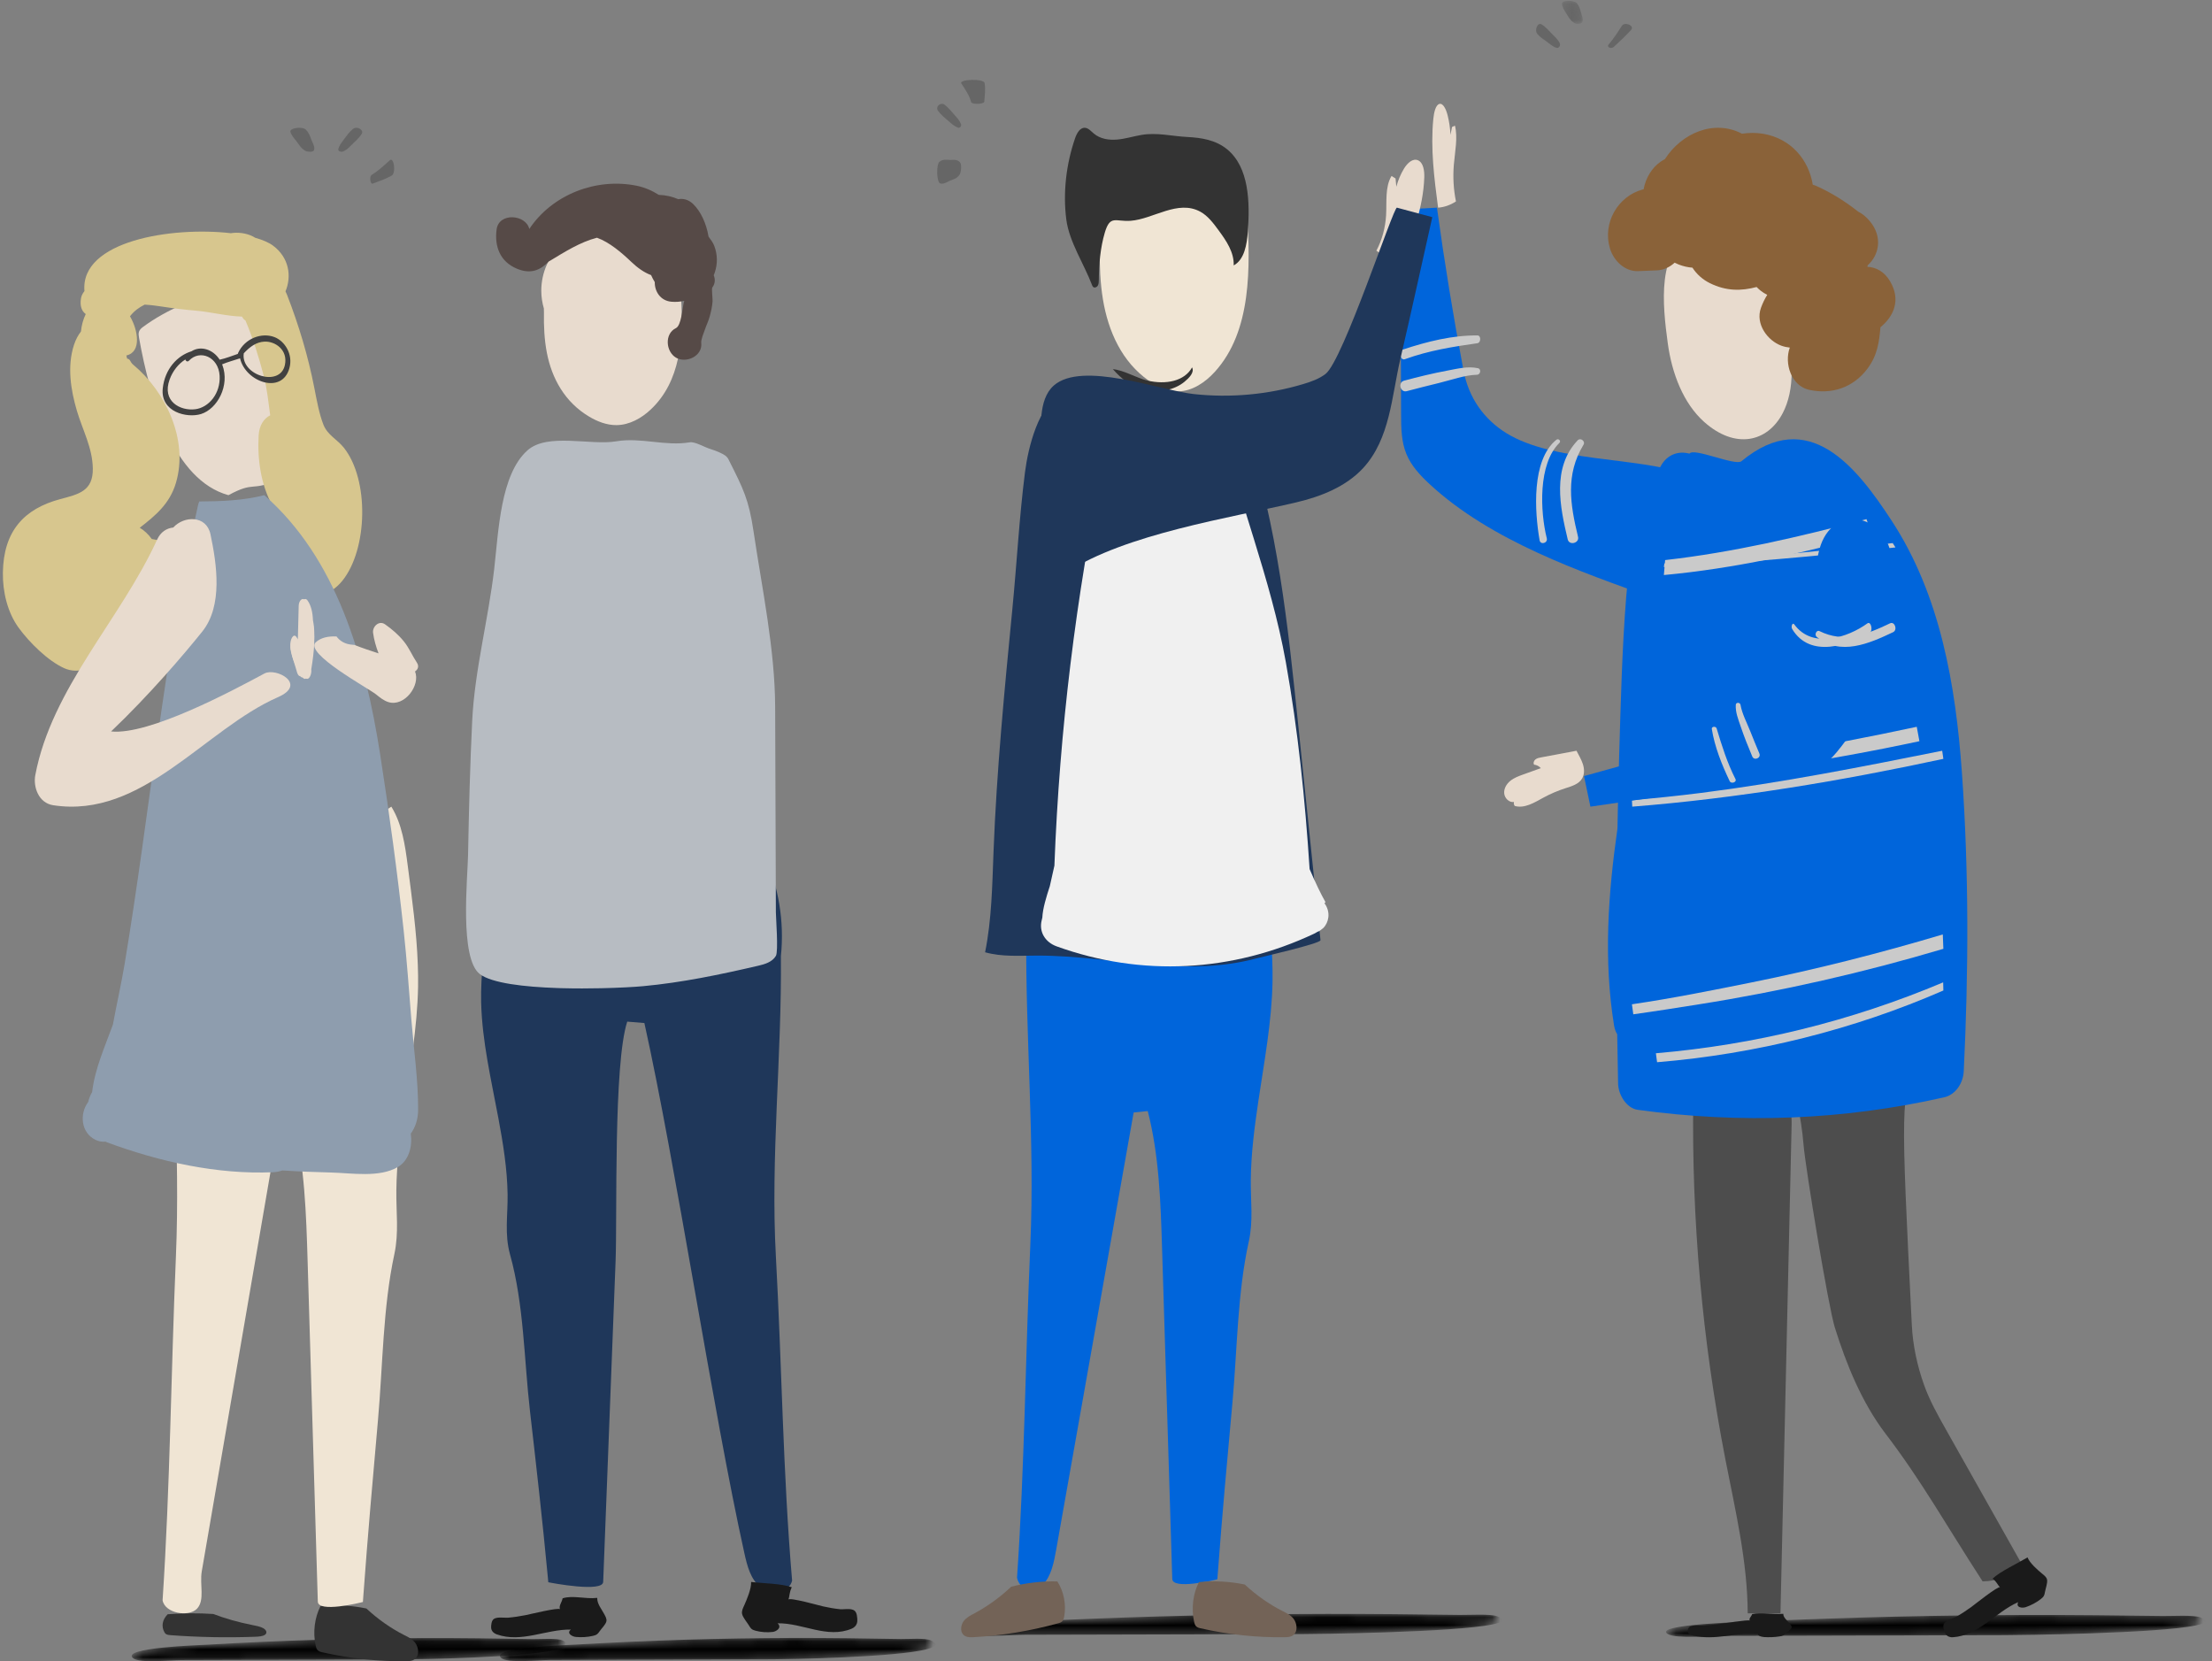 <?xml version="1.0" encoding="UTF-8"?>
<svg width="277px" height="208px" viewBox="0 0 277 208" version="1.1" xmlns="http://www.w3.org/2000/svg" xmlns:xlink="http://www.w3.org/1999/xlink">
    <rect x="0" y="0" width="277" height="208" fill="#808080" stroke="none"/>
    <title>PERSO</title>
    <defs>
        <path d="M66.594,1.524 C61.782,2.536 44.371,2.735 42.659,2.739 C34.959,2.758 27.261,2.776 19.562,2.795 C15.713,2.804 11.863,2.813 8.014,2.822 C6.253,2.826 1.484,3.228 0.486,2.595 C-1.477,1.351 10.522,1.063 12.179,0.989 C23.339,0.491 34.576,0.23 45.788,0.208 C51.363,0.197 56.924,0.258 62.48,0.337 C63.667,0.354 66.267,0.18 67.163,0.507" id="path-1"></path>
        <linearGradient x1="-0.01%" y1="50.037%" x2="100.005%" y2="49.967%" id="linearGradient-3">
            <stop stop-color="#000000" offset="0%"></stop>
            <stop stop-color="#000000" offset="100%"></stop>
        </linearGradient>
        <path d="M66.561,1.389 C61.748,2.401 44.338,2.6 42.626,2.604 C34.926,2.623 27.228,2.641 19.528,2.66 C15.679,2.669 11.83,2.678 7.981,2.687 C6.22,2.692 1.45,3.093 0.453,2.46 C-1.51,1.216 10.488,0.928 12.145,0.854 C23.306,0.356 34.543,0.095 45.755,0.073 C51.329,0.062 56.89,0.123 62.447,0.202 C63.634,0.219 66.233,0.045 67.13,0.372" id="path-4"></path>
        <linearGradient x1="-0.01%" y1="50.037%" x2="100.005%" y2="49.967%" id="linearGradient-6">
            <stop stop-color="#000000" offset="0%"></stop>
            <stop stop-color="#000000" offset="100%"></stop>
        </linearGradient>
        <path d="M53.782,1.474 C49.896,2.544 35.841,2.755 34.459,2.759 C28.242,2.778 22.027,2.798 15.811,2.817 C12.704,2.827 9.596,2.837 6.489,2.847 C5.067,2.851 1.216,3.275 0.411,2.607 C-1.174,1.292 8.513,0.988 9.85,0.91 C18.861,0.383 27.933,0.108 36.984,0.084 C41.485,0.073 45.975,0.138 50.46,0.221 C51.418,0.239 53.517,0.055 54.241,0.4" id="path-7"></path>
        <linearGradient x1="-0.01%" y1="50.063%" x2="100.004%" y2="49.943%" id="linearGradient-9">
            <stop stop-color="#000000" offset="0%"></stop>
            <stop stop-color="#000000" offset="100%"></stop>
        </linearGradient>
        <polygon id="path-10" points="0.228 0.101 2.838 0.101 2.838 2.985 0.228 2.985"></polygon>
        <path d="M53.676,1.486 C49.79,2.556 35.735,2.766 34.353,2.77 C28.136,2.79 21.921,2.809 15.705,2.829 C12.598,2.839 9.49,2.848 6.383,2.858 C4.961,2.863 1.11,3.287 0.305,2.618 C-1.28,1.303 8.407,0.999 9.745,0.921 C18.755,0.395 27.827,0.119 36.879,0.096 C41.379,0.084 45.868,0.149 50.354,0.232 C51.312,0.25 53.411,0.066 54.135,0.412" id="path-12"></path>
        <linearGradient x1="-0.01%" y1="50.063%" x2="100.005%" y2="49.943%" id="linearGradient-14">
            <stop stop-color="#000000" offset="0%"></stop>
            <stop stop-color="#000000" offset="100%"></stop>
        </linearGradient>
    </defs>
    <g id="Page-1" stroke="none" stroke-width="1" fill="none" fill-rule="evenodd">
        <g id="200507_D_Justificatif_4-Copy" transform="translate(-683, -158)">
            <g id="PERSO" transform="translate(683, 158)">
                <g id="Group-3" transform="translate(208.36, 202)">
                    <mask id="mask-2" fill="white">
                        <use xlink:href="#path-1"></use>
                    </mask>
                    <g id="Clip-2"></g>
                    <path d="M66.594,1.524 C67.901,1.249 68.279,0.914 67.163,0.507 C66.267,0.18 63.667,0.354 62.48,0.337 C56.924,0.258 51.363,0.197 45.788,0.208 C34.576,0.23 23.339,0.491 12.179,0.989 C10.522,1.063 -1.477,1.351 0.486,2.595 C1.484,3.228 6.253,2.826 8.014,2.822 C11.863,2.813 15.713,2.804 19.562,2.795 C27.261,2.776 34.959,2.758 42.659,2.739 C44.371,2.735 61.782,2.536 66.594,1.524" id="Fill-1" fill="url(#linearGradient-3)" mask="url(#mask-2)"></path>
                </g>
                <g id="Group-6" transform="translate(120.36, 202)">
                    <mask id="mask-5" fill="white">
                        <use xlink:href="#path-4"></use>
                    </mask>
                    <g id="Clip-5"></g>
                    <path d="M66.561,1.389 C67.868,1.114 68.246,0.779 67.13,0.372 C66.233,0.045 63.634,0.219 62.447,0.202 C56.89,0.123 51.329,0.062 45.755,0.073 C34.543,0.095 23.306,0.356 12.145,0.854 C10.488,0.928 -1.51,1.216 0.453,2.46 C1.45,3.093 6.22,2.692 7.981,2.687 C11.83,2.678 15.679,2.669 19.528,2.66 C27.228,2.641 34.926,2.623 42.626,2.604 C44.338,2.6 61.748,2.401 66.561,1.389" id="Fill-4" fill="url(#linearGradient-6)" mask="url(#mask-5)"></path>
                </g>
                <g id="Group-9" transform="translate(62.36, 205)">
                    <mask id="mask-8" fill="white">
                        <use xlink:href="#path-7"></use>
                    </mask>
                    <g id="Clip-8"></g>
                    <path d="M53.782,1.474 C54.837,1.184 55.142,0.83 54.241,0.4 C53.517,0.055 51.418,0.239 50.46,0.221 C45.975,0.138 41.485,0.073 36.984,0.084 C27.933,0.108 18.861,0.383 9.85,0.91 C8.513,0.988 -1.174,1.292 0.411,2.607 C1.216,3.275 5.067,2.851 6.489,2.847 C9.596,2.837 12.704,2.827 15.811,2.817 C22.027,2.798 28.242,2.778 34.459,2.759 C35.841,2.755 49.896,2.544 53.782,1.474" id="Fill-7" fill="url(#linearGradient-9)" mask="url(#mask-8)"></path>
                </g>
                <g id="Group-27" transform="translate(58.36, 23)">
                    <path d="M38.801,134.335 C38.117,121.904 39.554,109.226 39.429,96.718 C39.879,92.382 39.149,87.966 37.295,83.891 C37.18,83.637 37.055,83.379 36.826,83.185 C36.114,82.583 34.898,82.903 33.955,83.223 C24.905,86.287 14.218,85.566 5.968,81.239 C4.338,83.279 3.87,85.78 3.468,88.197 C2.818,92.105 2.106,96.005 1.931,99.93 C1.931,99.938 1.93,99.946 1.929,99.953 L1.93,99.953 C1.893,100.796 1.873,101.639 1.892,102.485 C2.006,107.377 3.155,112.198 4.053,117.02 C4.64,120.166 5.155,123.333 5.204,126.52 C5.244,129.129 4.799,131.513 5.509,134.067 C7.258,140.356 7.263,147.207 8.002,153.633 C8.794,160.514 9.576,167.396 10.224,174.287 C10.25,174.561 10.275,174.836 10.301,175.111 C10.723,175.203 17.175,176.423 17.175,175.051 C17.692,161.675 18.21,148.299 18.727,134.923 C18.944,129.295 18.449,110.279 20.186,104.916 C20.902,104.975 21.618,105.034 22.333,105.093 C26.267,122.793 30.927,153.798 34.861,171.499 C35.208,173.057 35.628,174.739 36.878,175.743 C38.129,176.747 40.464,176.466 40.833,174.913 C39.678,161.388 39.546,147.867 38.801,134.335" id="Fill-10" fill="#1F375A"></path>
                    <path d="M27.013,13.402 C27.013,8.783 23.075,5.038 18.218,5.038 C13.36,5.038 9.423,8.783 9.423,13.402 C9.423,14.174 9.542,14.918 9.747,15.627 C9.755,15.808 9.759,15.994 9.756,16.188 C9.73,17.855 9.804,19.532 10.123,21.176 C10.744,24.375 12.362,27.35 15.425,29.17 C16.445,29.776 17.616,30.237 18.836,30.228 C20.475,30.216 21.979,29.354 23.119,28.284 C26.882,24.748 27.207,19.436 26.941,14.421 C26.984,14.087 27.013,13.748 27.013,13.402" id="Fill-12" fill="#E8DBCE"></path>
                    <path d="M38.8,91.225 C38.771,82.657 38.74,74.089 38.71,65.521 C38.685,58.301 37.059,50.641 35.999,43.511 C35.417,39.587 34.73,38.223 32.969,34.724 C32.719,34.226 32.676,33.89 30.345,33.131 C29.839,32.966 28.636,32.275 28.016,32.381 C24.972,32.901 21.873,31.734 18.83,32.255 C15.609,32.805 10.207,31.157 7.697,33.384 C4.304,36.393 4.068,43.544 3.529,48.221 C2.801,54.532 1.074,60.932 0.77,67.281 C0.502,72.852 0.357,78.43 0.255,84.007 C0.202,86.915 -0.847,97.025 1.736,98.97 C3.246,100.108 7.289,100.572 11.449,100.711 C11.599,100.716 11.749,100.722 11.899,100.726 C11.939,100.727 11.978,100.728 12.018,100.729 C13.713,100.774 15.406,100.768 16.94,100.734 C19.205,100.685 21.122,100.575 22.161,100.479 C27.014,100.031 31.808,99.031 36.562,97.925 C37.406,97.729 38.339,97.466 38.801,96.685 C39.133,96.124 38.803,91.889 38.8,91.225" id="Fill-14" fill="#B7BCC2"></path>
                    <path d="M13.125,181.036 C12.522,181.53 13.342,181.922 13.736,181.959 C14.453,182.026 15.197,181.987 15.898,181.822 C16.084,181.778 16.274,181.723 16.423,181.607 C16.54,181.515 16.626,181.391 16.709,181.27 C16.941,180.932 17.488,180.4 17.575,180.009 C17.646,179.686 17.448,179.373 17.293,179.079 C16.964,178.454 16.401,177.812 16.429,177.069 C14.875,177.237 13.384,176.713 12.096,177.122 C11.988,177.651 11.583,178.084 11.771,178.497 C11.647,178.224 7.893,179.146 7.448,179.232 C6.732,179.369 6.012,179.484 5.285,179.547 C4.719,179.597 3.634,179.341 3.316,179.893 C3.202,180.089 3.165,180.318 3.148,180.542 C3.135,180.713 3.134,180.888 3.191,181.05 C3.288,181.329 3.551,181.53 3.834,181.632 C6.919,182.739 9.993,180.992 13.125,181.036" id="Fill-16" fill="#1A1A1A"></path>
                    <path d="M39.019,180.252 C39.624,180.827 38.805,181.287 38.412,181.332 C37.696,181.412 36.951,181.369 36.25,181.179 C36.064,181.128 35.874,181.065 35.724,180.929 C35.607,180.823 35.521,180.679 35.437,180.537 C35.205,180.144 34.655,179.524 34.567,179.069 C34.494,178.693 34.691,178.326 34.845,177.983 C35.172,177.253 35.732,175.939 35.701,175.073 C37.255,175.262 39.506,175.266 40.795,175.74 C40.455,176.413 40.551,176.803 40.364,177.286 C40.487,176.967 44.243,178.031 44.689,178.129 C45.405,178.286 46.125,178.419 46.852,178.49 C47.418,178.545 48.502,178.244 48.822,178.887 C48.936,179.115 48.974,179.382 48.992,179.643 C49.005,179.842 49.008,180.047 48.951,180.236 C48.855,180.562 48.594,180.797 48.31,180.917 C45.23,182.219 42.151,180.191 39.019,180.252" id="Fill-18" fill="#1A1A1A"></path>
                    <path d="M31.08,7.773 C30.945,7.417 30.67,7.027 30.368,6.624 C30.098,5.015 29.422,3.504 28.452,2.555 C27.872,1.989 27.196,1.824 26.575,1.94 C25.846,1.622 25.029,1.43 24.138,1.399 C23.276,0.85 22.328,0.451 21.373,0.257 C16.319,-0.771 10.802,1.337 7.923,5.668 C7.494,3.844 4.115,3.565 3.828,5.727 C3.544,7.874 4.269,9.761 6.358,10.638 C8.175,11.401 9.351,10.772 10.393,9.711 C10.436,9.687 10.48,9.672 10.524,9.646 C12.308,8.568 14.297,7.302 16.394,6.765 C17.958,7.329 19.47,8.62 20.714,9.807 C21.429,10.49 22.288,11.125 23.174,11.445 C23.311,11.761 23.465,12.053 23.634,12.321 C23.61,13.443 24.303,14.65 25.711,14.778 C26.269,14.829 26.811,14.786 27.33,14.667 C27.294,14.806 27.256,14.948 27.226,15.075 C27.087,15.682 26.943,17.762 26.288,18.079 C24.826,18.788 25.011,21.02 26.288,21.78 C27.544,22.528 29.645,21.599 29.455,19.93 C29.407,19.51 29.767,18.691 29.901,18.294 C30.096,17.713 30.358,17.206 30.522,16.596 C30.698,15.943 30.822,15.396 30.873,14.715 C30.892,14.46 30.737,13.134 30.838,13.001 C31.21,12.509 31.22,11.954 31.017,11.467 C31.063,11.353 31.109,11.239 31.148,11.121 C31.518,10.016 31.497,8.867 31.08,7.773" id="Fill-20" fill="#564A47"></path>
                </g>
                <path d="M220.343,204.426 C219.8,204.72 220.538,204.954 220.893,204.975 C221.538,205.015 222.207,204.992 222.838,204.894 C223.005,204.868 223.175,204.835 223.31,204.766 C223.416,204.711 223.492,204.638 223.568,204.565 C223.776,204.364 224.269,204.047 224.347,203.814 C224.411,203.622 224.232,203.436 224.093,203.26 C223.797,202.889 223.291,202.506 223.316,202.064 C221.918,202.164 220.576,201.852 219.417,202.095 C219.32,202.41 218.955,202.668 219.125,202.914 C219.013,202.752 215.635,203.301 215.235,203.352 C214.591,203.433 213.943,203.502 213.289,203.54 C212.779,203.569 211.804,203.417 211.517,203.745 C211.415,203.862 211.382,203.998 211.367,204.132 C211.355,204.233 211.354,204.338 211.404,204.434 C211.492,204.601 211.728,204.72 211.984,204.781 C214.759,205.44 217.525,204.4 220.343,204.426" id="Fill-57" fill="#1A1A1A"></path>
                <path d="M221.391,137.455 C218.058,137.367 214.725,137.279 211.392,137.19 C211.184,136.759 212.048,137.131 212.041,137.61 C211.825,152.724 213.173,167.859 216.057,182.695 C217.3,189.089 218.834,195.486 218.859,202 C220.227,201.998 221.594,201.995 222.962,201.993 C223.427,181.617 223.891,161.242 224.356,140.866 C224.379,139.836 224.337,138.653 223.543,137.998 C222.961,137.517 222.145,137.475 221.391,137.455" id="Fill-59" fill="#4D4D4D"></path>
                <path d="M248.274,198 C250.11,197.979 251.932,197.319 253.36,196.158 C250.134,190.435 246.908,184.712 243.682,178.989 C242.662,177.179 241.637,175.358 240.94,173.4 C240.083,170.992 239.535,168.453 239.409,165.899 C238.015,137.858 238.015,137.858 240.1,131.821 C240.371,131.035 245.439,128.149 240.1,131.821 C238.14,133.169 230.71,132.061 228.361,132.41 C227.845,132.486 227.285,132.586 226.941,132.979 C226.548,133.428 227.134,134.997 226.621,134.694 C222.431,132.216 225.229,135.587 225.856,143.384 C226.076,146.125 228.948,163.593 229.768,166.217 C231.217,170.855 233.173,175.649 236.116,179.506 C240.647,185.443 243.676,190.912 248.274,198" id="Fill-61" fill="#4D4D4D"></path>
                <path d="M245.68,96.713 C244.901,85.796 242.98,74.516 236.894,65.211 C232.524,58.528 226.511,50.759 218.076,57.747 C217.313,58.379 212.077,56.001 211.562,56.8 C210.28,56.451 208.843,56.813 207.988,58.326 C205.129,63.389 204.103,68.978 203.644,74.724 C203.119,81.315 202.961,87.953 202.763,94.56 C202.672,97.623 202.602,100.687 202.548,103.751 C201.374,111.943 200.792,120.181 202.125,128.418 C202.192,128.832 202.329,129.189 202.516,129.494 C202.547,131.561 202.582,133.629 202.629,135.697 C202.659,137.019 203.64,138.759 205.093,138.959 C217.942,140.731 230.783,140.26 243.447,137.397 C244.933,137.061 245.841,135.576 245.912,134.134 C246.524,121.683 246.566,109.154 245.68,96.713" id="Fill-63" fill="#0065DB"></path>
                <path d="M182.059,20.622 C182.197,18.979 182.575,17.251 182.196,15.729 C182.074,15.786 181.952,15.844 181.829,15.902 C181.767,16.228 181.704,16.555 181.642,16.882 C181.597,16.04 181.474,15.212 181.28,14.437 C181.091,13.683 180.716,12.88 180.243,13.015 C179.776,13.148 179.568,14.088 179.489,14.888 C179.123,18.584 179.605,22.349 180.085,26 C180.85,25.948 181.609,25.683 182.325,25.219 C182.021,23.755 181.929,22.162 182.059,20.622" id="Fill-65" fill="#E8DBCE"></path>
                <path d="M206.932,74.82 C212.501,76.813 218.095,61.628 211.08,59.303 C204.727,57.197 194.514,57.859 188.637,54.233 C185.817,52.493 183.913,49.793 183.27,46.391 C181.989,39.614 180.88,32.813 179.943,26 C178.416,26.083 176.888,26.165 175.36,26.247 C175.391,34.808 175.422,43.369 175.454,51.93 C175.46,53.579 175.478,55.291 176.116,56.844 C176.735,58.35 177.874,59.547 179.031,60.621 C186.716,67.755 198.097,71.659 206.932,74.82" id="Fill-67" fill="#0065DB"></path>
                <path d="M185.024,42.001 C181.892,41.967 178.729,42.757 175.691,43.763 C175.118,43.952 175.351,45.184 175.922,44.977 C178.927,43.888 181.932,43.414 185.013,42.974 C185.457,42.911 185.49,42.006 185.024,42.001" id="Fill-69" fill="#CACACA"></path>
                <path d="M193.696,67.396 C192.867,64.063 192.591,58.076 195.271,55.465 C195.533,55.21 195.159,54.85 194.892,55.067 C191.756,57.623 192.175,64.082 192.799,67.647 C192.907,68.26 193.849,68.009 193.696,67.396" id="Fill-71" fill="#CACACA"></path>
                <path d="M185.074,46.102 C183.809,45.829 182.514,46.165 181.26,46.399 C179.436,46.74 177.628,47.181 175.833,47.66 C175.015,47.878 175.345,49.191 176.161,48.976 C177.509,48.623 178.858,48.275 180.212,47.949 C181.746,47.58 183.382,46.964 184.959,46.923 C185.399,46.912 185.533,46.201 185.074,46.102" id="Fill-73" fill="#CACACA"></path>
                <path d="M197.611,67.21 C196.636,63.18 196.012,59.432 198.297,55.683 C198.562,55.247 197.926,54.753 197.56,55.139 C194.319,58.564 195.351,63.477 196.319,67.537 C196.511,68.341 197.805,68.011 197.611,67.21" id="Fill-75" fill="#CACACA"></path>
                <path d="M223.244,51.727 C223.969,50.339 224.383,48.556 224.359,46.471 C224.316,42.624 223.882,38.682 222.295,35.327 C220.466,31.462 216.227,27.872 212.167,29.333 C207.411,31.045 208.202,38.222 208.849,42.979 C209.363,46.76 210.798,50.502 213.404,52.827 C217.297,56.299 221.341,55.374 223.244,51.727" id="Fill-77" fill="#E8DBCE"></path>
                <path d="M252.731,200.603 C252.387,201.323 253.292,201.359 253.665,201.232 C254.342,201.001 255.001,200.657 255.569,200.211 C255.72,200.093 255.869,199.962 255.956,199.79 C256.025,199.654 256.052,199.501 256.078,199.35 C256.149,198.934 256.427,198.2 256.345,197.791 C256.277,197.454 255.969,197.237 255.707,197.02 C255.152,196.56 254.179,195.72 253.9,195 C252.559,195.799 250.521,196.736 249.521,197.657 C250.068,198.066 250.119,198.423 250.461,198.74 C250.236,198.53 247.21,200.956 246.841,201.22 C246.248,201.646 245.643,202.053 245.009,202.412 C244.516,202.692 243.427,202.896 243.365,203.553 C243.343,203.786 243.403,204.019 243.48,204.24 C243.538,204.409 243.609,204.577 243.727,204.708 C243.93,204.934 244.25,205.017 244.549,204.997 C247.802,204.783 249.873,201.851 252.731,200.603" id="Fill-79" fill="#1A1A1A"></path>
                <path d="M234.36,66.87 C234.155,66.246 233.946,65.622 233.734,65 C225.361,67.215 217,69.167 208.517,70.127 C208.466,70.752 208.408,71.376 208.36,72 C217.138,71.187 225.872,69.265 234.36,66.87" id="Fill-81" fill="#CACACA"></path>
                <path d="M204.36,96.587 C204.372,97.058 204.392,97.529 204.407,98 C216.554,97.155 228.628,95.32 240.36,92.804 C240.252,92.202 240.143,91.6 240.028,91 C228.282,93.523 216.44,95.553 204.36,96.587" id="Fill-83" fill="#CACACA"></path>
                <path d="M204.36,125.746 C204.418,126.164 204.472,126.582 204.531,127 C207.315,126.613 210.074,126.173 212.777,125.746 C223.145,124.106 233.411,121.763 243.36,118.8 C243.336,118.2 243.314,117.599 243.288,117 C235.425,119.346 227.442,121.378 219.233,123.03 C214.543,123.973 209.503,124.991 204.36,125.746" id="Fill-85" fill="#CACACA"></path>
                <path d="M204.36,100.192 C204.371,100.461 204.389,100.73 204.401,101 C217.565,99.963 230.676,97.749 243.36,95.015 C243.314,94.676 243.26,94.338 243.212,94 C233.183,96.009 223.174,97.994 212.912,99.292 C210.07,99.651 207.218,99.943 204.36,100.192" id="Fill-87" fill="#CACACA"></path>
                <path d="M208.422,70.552 C208.401,70.701 208.381,70.851 208.36,71 C218.133,70.488 227.856,69.612 237.36,68.542 C237.245,68.361 237.136,68.18 237.019,68 C229.137,68.866 221.238,69.681 213.174,70.248 C211.593,70.36 210.009,70.46 208.422,70.552" id="Fill-89" fill="#CACACA"></path>
                <path d="M207.509,133 C219.91,131.978 232.178,128.899 243.36,124.018 C243.352,123.679 243.342,123.339 243.334,123 C231.749,127.882 219.705,130.826 207.36,131.877 C207.409,132.251 207.459,132.626 207.509,133" id="Fill-91" fill="#CACACA"></path>
                <path d="M190.767,96.964 C190.196,97.169 189.614,97.381 189.141,97.761 C188.666,98.142 188.311,98.73 188.365,99.34 C188.42,99.95 188.991,100.514 189.588,100.412 C189.543,100.581 189.58,100.771 189.684,100.913 C190.918,101.264 192.151,100.483 193.28,99.869 C194.153,99.394 195.069,99.002 196.013,98.699 C196.811,98.443 197.712,98.189 198.132,97.457 C198.439,96.924 198.405,96.249 198.214,95.664 C198.024,95.077 197.694,94.55 197.418,94 C195.934,94.278 194.45,94.557 192.966,94.835 C192.725,94.88 192.473,94.93 192.28,95.084 C192.087,95.238 191.978,95.531 192.106,95.742 C192.428,95.776 192.736,95.934 192.953,96.178 C192.224,96.44 191.496,96.701 190.767,96.964" id="Fill-93" fill="#E8DBCE"></path>
                <path d="M236.731,69.066 C235.583,64.133 228.996,63.09 227.71,69.308 C226.544,74.939 226.156,80.688 223.518,86.118 C222.252,88.725 219.98,90.685 216.899,91.676 C210.759,93.65 204.576,95.483 198.36,97.171 C198.627,98.447 198.894,99.724 199.161,101 C207.115,99.844 215.068,98.687 223.021,97.531 C224.553,97.308 226.142,97.067 227.506,96.324 C228.829,95.604 229.799,94.487 230.654,93.369 C236.327,85.952 238.571,76.978 236.731,69.066" id="Fill-95" fill="#0065DB"></path>
                <path d="M214.364,91.277 C214.725,93.515 215.602,95.713 216.599,97.804 C216.787,98.198 217.525,97.938 217.326,97.547 C216.282,95.484 215.62,93.376 214.97,91.21 C214.877,90.899 214.31,90.944 214.364,91.277" id="Fill-97" fill="#CACACA"></path>
                <path d="M233.847,78.053 C231.432,79.804 226.957,81.308 224.69,78.181 C224.469,77.876 224.239,78.45 224.433,78.768 C226.711,82.522 231.524,80.735 234.136,79.218 C234.586,78.957 234.29,77.732 233.847,78.053" id="Fill-99" fill="#CACACA"></path>
                <path d="M217.366,88.246 C217.307,89.181 217.679,90.076 217.975,90.953 C218.405,92.226 218.905,93.479 219.429,94.719 C219.668,95.283 220.557,94.914 220.32,94.349 C219.931,93.418 219.545,92.486 219.174,91.547 C218.754,90.484 218.15,89.372 217.956,88.245 C217.902,87.93 217.388,87.906 217.366,88.246" id="Fill-101" fill="#CACACA"></path>
                <path d="M236.681,78.046 C233.716,79.47 230.929,80.541 227.838,79.016 C227.479,78.838 227.17,79.475 227.501,79.748 C230.445,82.171 234.076,80.576 237.065,79.154 C237.656,78.873 237.271,77.763 236.681,78.046" id="Fill-103" fill="#CACACA"></path>
                <path d="M236.693,35.228 C235.97,33.993 234.915,33.453 233.847,33.409 C233.856,33.347 233.869,33.286 233.878,33.223 C235.286,31.971 235.82,29.684 234.145,27.686 C233.673,27.122 233.206,26.757 232.704,26.503 C231.077,25.23 229.379,24.146 227.47,23.293 C227.317,23.224 227.163,23.171 227.007,23.125 C226.497,20.019 224.296,17.32 220.739,16.741 C219.915,16.607 219.026,16.613 218.142,16.74 C214.62,14.897 210.553,16.697 208.491,19.922 C208.33,20.007 208.169,20.099 208.008,20.208 C206.85,20.989 206.077,22.295 205.822,23.705 C205.773,23.716 205.725,23.722 205.676,23.735 C202.61,24.566 200.64,27.92 201.608,31.11 C202.086,32.684 203.5,34.017 205.147,33.948 C205.929,33.916 206.71,33.883 207.492,33.851 C208.34,33.815 209.1,33.447 209.709,32.89 C209.87,32.971 210.034,33.048 210.205,33.115 C210.771,33.337 211.354,33.474 211.938,33.515 C212.471,34.347 213.241,35.017 214.114,35.45 C216.206,36.488 218.102,36.429 219.973,35.936 C220.125,36.091 220.286,36.243 220.463,36.384 C220.74,36.602 221.02,36.777 221.305,36.92 C220.992,37.41 220.733,37.956 220.522,38.533 C219.777,40.564 221.362,42.669 223.085,43.289 C223.432,43.413 223.781,43.487 224.131,43.521 C223.398,45.542 224.343,48.318 226.532,48.805 C229.333,49.427 232.049,48.565 233.854,46.161 C235.106,44.492 235.324,42.812 235.48,40.973 C237.151,39.609 238.066,37.574 236.693,35.228" id="Fill-105" fill="#8A6239"></path>
                <path d="M203.093,3.24 C202.58,4.043 202.07,4.838 201.425,5.592 C201.157,5.903 201.786,6.159 202.081,5.881 C202.823,5.183 203.587,4.49 204.251,3.751 C204.738,3.209 203.453,2.677 203.093,3.24" id="Fill-107" fill="#666666"></path>
                <path d="M192.508,4.24 C192.836,4.644 193.247,4.9 193.637,5.175 C194.048,5.465 194.494,5.895 194.953,5.995 C195.181,6.044 195.483,5.728 195.307,5.383 C195.047,4.872 194.639,4.538 194.28,4.169 C193.884,3.762 193.491,3.302 193.032,3.046 C192.551,2.776 192.126,3.771 192.508,4.24" id="Fill-109" fill="#666666"></path>
                <g id="Group-113" transform="translate(195.36, 0)">
                    <mask id="mask-11" fill="white">
                        <use xlink:href="#path-10"></use>
                    </mask>
                    <g id="Clip-112"></g>
                    <path d="M0.231,0.508 C0.296,0.956 0.589,1.383 0.861,1.813 C1.103,2.195 1.294,2.589 1.831,2.907 C2.082,3.055 2.662,2.975 2.752,2.805 C2.932,2.466 2.791,2.123 2.685,1.782 C2.542,1.325 2.463,0.843 2.11,0.409 C1.765,-0.015 0.154,-0.018 0.231,0.508" id="Fill-111" fill="#666666" mask="url(#mask-11)"></path>
                </g>
                <path d="M129.029,155.719 C129.592,142.909 128.411,129.843 128.514,116.953 C128.144,112.484 128.744,107.933 130.267,103.733 C130.362,103.472 130.464,103.205 130.652,103.005 C131.237,102.386 132.236,102.715 133.012,103.044 C140.446,106.203 149.227,105.459 156.006,101 C157.345,103.102 157.729,105.68 158.059,108.171 C158.593,112.199 159.178,116.218 159.322,120.263 C159.322,120.271 159.323,120.278 159.323,120.286 L159.322,120.286 C159.353,121.155 159.37,122.024 159.354,122.895 C159.26,127.937 158.316,132.906 157.578,137.875 C157.096,141.117 156.673,144.381 156.633,147.666 C156.6,150.354 156.966,152.811 156.382,155.443 C154.945,161.924 154.941,168.985 154.334,175.607 C153.683,182.698 153.04,189.791 152.508,196.893 C152.487,197.175 152.466,197.458 152.445,197.741 C152.098,197.836 146.798,199.094 146.798,197.68 C146.372,183.895 145.948,170.11 145.522,156.325 C145.344,150.525 145.153,144.639 143.726,139.113 C143.138,139.173 142.55,139.234 141.962,139.294 C138.73,157.536 135.498,175.777 132.266,194.019 C131.982,195.625 131.636,197.358 130.609,198.393 C129.582,199.428 127.663,199.138 127.36,197.537 C128.309,183.599 128.417,169.665 129.029,155.719" id="Fill-114" fill="#0065DB"></path>
                <path d="M150.139,198.095 C152.053,197.902 153.987,198.004 155.881,198.397 C157.342,199.755 158.943,200.878 160.631,201.731 C161.121,201.978 161.637,202.218 161.999,202.699 C162.361,203.181 162.508,203.991 162.169,204.499 C161.874,204.942 161.351,204.99 160.889,204.996 C157.351,205.043 153.808,204.667 150.327,203.875 C150.118,203.827 149.896,203.77 149.745,203.584 C149.625,203.434 149.568,203.224 149.524,203.019 C149.169,201.368 149.398,199.533 150.139,198.095" id="Fill-116" fill="#736357"></path>
                <path d="M132.403,198.006 C130.464,197.961 128.52,198.185 126.629,198.67 C125.223,200 123.664,201.127 122.004,202.015 C121.522,202.272 121.013,202.525 120.672,202.986 C120.331,203.447 120.222,204.19 120.588,204.628 C120.907,205.009 121.436,205.017 121.903,204.991 C125.472,204.793 129.024,204.211 132.494,203.256 C132.703,203.199 132.923,203.132 133.066,202.952 C133.18,202.809 133.227,202.615 133.262,202.426 C133.54,200.905 133.22,199.259 132.403,198.006" id="Fill-118" fill="#736357"></path>
                <path d="M156.149,26.48 C156.102,25.734 156.041,24.948 155.646,24.331 C155.036,23.382 153.845,23.131 152.774,23 C148.2,23 143.686,23.222 139.077,23.46 C138.69,23.48 138.276,23.51 137.971,23.766 C137.645,24.038 137.524,24.502 137.454,24.938 C137.131,26.959 137.746,29.075 137.719,31.143 C137.692,33.262 137.772,35.396 138.116,37.487 C138.787,41.555 140.535,45.339 143.843,47.654 C144.945,48.424 146.21,49.011 147.527,49 C149.298,48.985 150.923,47.888 152.154,46.527 C156.737,41.458 156.6,33.512 156.149,26.48" id="Fill-120" fill="#F0E5D4"></path>
                <path d="M149.279,46 C148.347,47.707 146.038,48.207 143.649,47.643 C142.355,47.338 140.699,46.33 139.36,46.224 C140.388,47.389 141.803,48.608 143.499,48.902 C145.194,49.196 147.079,48.826 148.315,47.812 C148.907,47.326 149.6,46.64 149.279,46" id="Fill-122" fill="#333333"></path>
                <path d="M153.688,18.709 C152.241,17.51 150.418,17.239 148.648,17.149 C146.713,17.051 144.898,16.56 142.934,16.895 C141.919,17.069 140.923,17.385 139.898,17.474 C138.873,17.564 137.776,17.4 136.967,16.716 C136.618,16.422 136.288,16.018 135.846,16.001 C135.226,15.976 134.837,16.699 134.622,17.326 C133.519,20.529 133.088,24.124 133.534,27.518 C133.895,30.269 135.753,33.065 136.74,35.662 C136.776,35.759 136.815,35.859 136.889,35.926 C137.065,36.085 137.355,35.968 137.476,35.758 C137.598,35.548 137.599,35.286 137.6,35.039 C137.613,33.094 137.795,31.021 138.341,29.158 C139.015,26.857 139.685,27.783 141.578,27.645 C144.422,27.438 147.499,24.956 150.326,26.514 C151.262,27.031 151.945,27.945 152.598,28.834 C153.551,30.129 154.554,31.582 154.491,33.233 C155.834,32.504 156.141,30.62 156.26,29.005 C156.532,25.304 156.421,20.973 153.688,18.709" id="Fill-124" fill="#333333"></path>
                <path d="M163.159,96.447 C162.956,94.479 162.752,92.509 162.548,90.54 C161.277,78.25 159.976,65.82 156.081,54.215 C155.116,51.34 152.66,48.037 150.056,50.993 C149.739,51.353 149.387,51.742 148.905,52.097 C146.311,54.011 142.828,53.815 139.984,52.678 C137.499,51.684 136,47.89 132.938,49.317 C130.053,50.661 128.748,56.044 128.356,59.12 C127.641,64.748 127.329,70.554 126.776,76.232 C125.791,86.351 124.805,96.479 124.415,106.647 C124.254,110.862 124.191,115.114 123.36,119.233 C125.46,119.82 127.663,119.656 129.83,119.648 C134.91,119.629 139.956,120.488 145.026,120.847 C149.076,121.134 153.206,121.097 157.17,120.038 C157.815,119.865 165.403,118.137 165.36,117.719 C164.626,110.628 163.893,103.538 163.159,96.447" id="Fill-126" fill="#1F375A"></path>
                <path d="M165.84,113.079 C165.965,113.055 166.009,112.99 165.937,112.866 C165.468,112.055 164.743,110.563 163.997,108.816 C163.434,100.139 162.55,91.441 161.018,82.898 C159.128,72.361 155.053,62.584 152.622,52.223 C151.907,49.174 148.227,49.447 146.857,51.577 C146.752,51.601 146.645,51.622 146.539,51.643 C145.368,50.624 143.943,49.776 142.193,49.152 C140.241,48.458 138.21,50.258 138.211,52.153 C138.212,54.173 138.18,56.198 138.131,58.226 C134.727,74.724 132.683,91.478 132.042,108.308 C132.041,108.327 132.044,108.347 132.044,108.365 C131.854,109.23 131.662,110.095 131.464,110.956 C131.036,112.26 130.579,113.745 130.526,114.896 C130.499,115.008 130.473,115.122 130.445,115.235 C130.08,116.709 130.921,117.987 132.313,118.49 C142.967,122.342 154.357,121.72 164.568,116.903 C164.71,116.837 164.835,116.762 164.952,116.683 C165.041,116.646 165.131,116.609 165.22,116.571 C165.378,116.45 165.537,116.329 165.695,116.209 C166.062,115.846 166.272,115.379 166.34,114.876 C166.424,114.264 166.242,113.579 165.84,113.079" id="Fill-128" fill="#F0F0F0"></path>
                <path d="M174.857,23.385 C175.074,22.568 175.402,21.793 175.825,21.098 C176.236,20.423 176.927,19.768 177.593,20.08 C178.25,20.387 178.385,21.396 178.357,22.218 C178.226,26.017 176.845,29.564 175.487,33 C174.381,32.662 173.321,32.114 172.36,31.385 C173.066,30.049 173.487,28.507 173.576,26.932 C173.67,25.254 173.428,23.4 174.255,22.034 C174.423,22.137 174.591,22.24 174.76,22.344 C174.792,22.691 174.825,23.038 174.857,23.385" id="Fill-130" fill="#E8DBCE"></path>
                <path d="M133.572,71.675 C129.301,74.484 130.765,58.235 130.553,56.236 C130.309,53.924 129.947,50.038 131.961,48.272 C135.522,45.151 145.227,48.872 149.469,49.337 C154.066,49.84 158.768,49.413 163.192,48.091 C164.181,47.796 165.176,47.445 165.99,46.822 C168.195,45.134 174.494,25.882 174.936,26.001 C176.411,26.397 177.885,26.794 179.36,27.191 C178.021,33.138 176.727,39.097 175.342,45.034 C174.274,49.612 174.077,54.95 170.698,58.61 C168.556,60.93 165.439,62.167 162.329,62.9 C154.063,64.847 140.917,66.842 133.572,71.675" id="Fill-132" fill="#1F375A"></path>
                <path d="M120.389,10.457 C120.903,11.229 121.41,11.994 121.609,12.78 C121.691,13.106 123.229,13.051 123.254,12.74 C123.319,11.957 123.434,11.168 123.292,10.385 C123.188,9.811 120.027,9.916 120.389,10.457" id="Fill-134" fill="#666666"></path>
                <path d="M117.74,22.971 C118.132,23.086 118.527,22.835 118.915,22.649 C119.322,22.452 119.809,22.42 120.18,21.844 C120.363,21.558 120.461,20.574 120.202,20.306 C119.819,19.913 119.397,20.035 118.995,20.025 C118.554,20.013 118.095,19.91 117.664,20.237 C117.213,20.58 117.285,22.837 117.74,22.971" id="Fill-136" fill="#666666"></path>
                <path d="M117.486,13.907 C117.847,14.382 118.297,14.75 118.739,15.128 C119.132,15.465 119.51,15.833 119.992,15.989 C120.217,16.062 120.425,15.758 120.341,15.535 C120.174,15.092 119.855,14.761 119.554,14.42 C119.152,13.964 118.76,13.456 118.278,13.103 C117.806,12.757 117.062,13.349 117.486,13.907" id="Fill-138" fill="#666666"></path>
                <g id="Group-173" transform="translate(16.36, 205)">
                    <mask id="mask-13" fill="white">
                        <use xlink:href="#path-12"></use>
                    </mask>
                    <g id="Clip-172"></g>
                    <path d="M53.676,1.486 C54.73,1.196 55.036,0.842 54.135,0.412 C53.411,0.066 51.312,0.25 50.354,0.232 C45.868,0.149 41.379,0.084 36.879,0.096 C27.827,0.119 18.755,0.395 9.745,0.921 C8.407,0.999 -1.28,1.303 0.305,2.618 C1.11,3.287 4.961,2.863 6.383,2.858 C9.49,2.848 12.598,2.839 15.705,2.829 C21.921,2.809 28.136,2.79 34.353,2.77 C35.735,2.766 49.79,2.556 53.676,1.486" id="Fill-171" fill="url(#linearGradient-14)" mask="url(#mask-13)"></path>
                </g>
                <path d="M51.999,205.7 C51.637,205.218 51.121,204.978 50.631,204.731 C48.943,203.878 47.342,202.755 45.882,201.397 C43.987,201.004 42.053,200.902 40.139,201.095 C39.398,202.533 39.169,204.367 39.524,206.019 C39.568,206.224 39.625,206.434 39.746,206.584 C39.896,206.77 40.118,206.827 40.327,206.875 C43.808,207.666 47.35,208.043 50.889,207.996 C51.351,207.99 51.874,207.943 52.17,207.499 C52.508,206.991 52.361,206.181 51.999,205.7" id="Fill-174" fill="#333333"></path>
                <path d="M32.955,203.859 C32.576,203.651 32.054,203.557 31.558,203.459 C29.848,203.122 28.214,202.658 26.708,202.084 C24.812,201.962 22.89,201.973 21,202.118 C20.325,202.794 20.174,203.635 20.595,204.377 C20.647,204.468 20.712,204.562 20.838,204.626 C20.995,204.707 21.218,204.726 21.427,204.742 C24.913,204.998 28.442,205.064 31.949,204.937 C32.408,204.921 32.924,204.884 33.199,204.673 C33.513,204.432 33.334,204.068 32.955,203.859" id="Fill-176" fill="#333333"></path>
                <path d="M52.322,120.852 L52.323,120.852 C52.323,120.844 52.322,120.837 52.322,120.829 C52.178,116.665 51.593,112.528 51.059,108.382 C50.729,105.817 50.344,103.164 49.006,101 C42.227,105.59 33.446,106.356 26.012,103.105 C25.236,102.765 24.237,102.426 23.652,103.064 C23.464,103.27 23.362,103.544 23.267,103.813 C21.743,108.137 21.144,112.821 21.514,117.421 C21.411,130.69 22.592,144.139 22.029,157.326 C21.418,171.682 21.309,186.024 20.36,200.372 C20.663,202.02 23.634,202.497 24.661,201.432 C25.689,200.367 24.982,198.404 25.266,196.75 C28.498,177.973 31.73,159.196 34.962,140.419 C35.55,140.357 36.138,140.294 36.726,140.232 C38.154,145.921 38.344,151.979 38.523,157.95 C38.947,172.139 39.373,186.329 39.798,200.519 C39.798,201.975 45.098,200.68 45.445,200.582 C45.466,200.291 45.487,200 45.508,199.709 C46.041,192.398 46.683,185.097 47.334,177.798 C47.941,170.982 47.945,163.713 49.382,157.041 C49.966,154.332 49.6,151.803 49.633,149.036 C49.673,145.655 50.096,142.295 50.578,138.958 C51.316,133.842 52.26,128.729 52.354,123.538 C52.37,122.641 52.353,121.746 52.322,120.852" id="Fill-178" fill="#F0E5D4"></path>
                <path d="M36.355,51.316 C36.179,48.251 34.995,45.385 33.785,42.63 C32.809,40.408 31.747,38.126 29.992,36.622 C29.643,36.324 29.251,36.051 28.813,36.007 C28.439,35.969 28.069,36.101 27.711,36.231 C24.331,37.463 20.905,38.72 17.939,40.914 C17.722,41.073 17.497,41.255 17.406,41.527 C17.325,41.771 17.367,42.042 17.412,42.297 C18.784,49.971 21.741,60.104 28.607,62 C31.936,60.2 31.341,61.583 34.794,60.104 C33.868,58.084 36.485,53.581 36.355,51.316" id="Fill-180" fill="#E8DBCE"></path>
                <path d="M43.047,56.042 C42.228,55.022 41.019,54.463 40.517,53.212 C39.976,51.864 39.646,50.027 39.369,48.608 C38.577,44.548 37.426,40.74 35.939,36.898 C35.881,36.75 35.818,36.611 35.751,36.479 C36.543,34.585 36.205,32.256 34.191,30.755 C33.672,30.368 32.903,30.038 31.959,29.772 C31.236,29.301 30.187,29.071 29.204,29.161 C29.106,29.17 29.009,29.189 28.911,29.199 C21.519,28.344 10.022,30.151 10.577,36.447 C10.352,36.728 10.191,37.032 10.139,37.364 C9.985,38.345 10.244,38.961 10.736,39.325 C10.411,40.003 10.208,40.749 10.139,41.5 C9.783,41.975 9.479,42.517 9.259,43.198 C8.396,45.869 8.852,48.803 9.627,51.427 C10.339,53.835 11.578,56.055 11.623,58.644 C11.672,61.503 9.838,61.88 7.54,62.495 C3.004,63.708 0.44,66.495 0.361,71.697 C0.326,74.09 0.936,76.681 2.331,78.594 C3.688,80.457 5.996,82.74 8.037,83.662 C8.93,84.064 9.871,84.055 10.711,83.77 C14.565,84.462 18.587,83.685 21.143,80.175 C21.479,79.714 21.758,79.228 21.989,78.724 C22.999,77.773 23.745,76.47 24.056,74.741 C24.735,70.961 22.213,67.896 19.005,67.49 C18.599,66.918 18.092,66.434 17.501,66.08 C19.471,64.548 21.251,63.089 22.032,60.461 C23.647,55.017 20.682,48.971 16.685,45.669 C16.25,45.309 16.378,44.98 15.915,44.898 C15.882,44.768 15.849,44.637 15.823,44.506 C17.767,44.082 17.278,41.301 16.278,39.603 C16.787,38.945 17.414,38.487 18.114,38.142 C18.895,38.185 19.684,38.296 20.217,38.378 C21.666,38.599 23.05,38.774 24.518,38.896 C26.387,39.05 28.367,39.59 30.29,39.639 C30.332,39.701 30.383,39.769 30.42,39.828 C30.514,39.976 30.626,40.071 30.743,40.138 C31.678,42.364 32.393,44.642 33.011,46.997 C33.453,48.68 33.605,50.336 33.836,51.997 C33.06,52.399 32.466,53.212 32.389,54.525 C32.214,57.497 32.675,60.742 34.122,63.323 C34.485,63.971 35.101,64.564 35.382,65.255 C35.453,65.431 35.553,65.465 35.629,65.457 C35.537,65.521 35.382,65.648 35.132,65.892 C34.185,66.815 33.399,67.501 33.148,68.933 C32.044,75.227 39.589,76.782 42.866,72.724 C46.066,68.761 46.251,60.038 43.047,56.042" id="Fill-182" fill="#D7C68E"></path>
                <path d="M52.36,138.948 C52.372,135.209 51.82,131.445 51.517,127.718 C51.211,123.975 50.954,120.232 50.55,116.501 C49.754,109.152 48.751,101.813 47.615,94.52 C45.701,82.223 42.137,69.938 33.099,62 C30.489,62.666 27.73,62.776 24.948,62.788 C24.885,62.951 24.828,63.123 24.785,63.313 C20.512,82.262 18.79,101.625 15.591,120.787 C15.185,123.215 14.604,125.748 14.14,128.284 C13.183,130.942 11.87,133.821 11.539,136.728 C11.315,137.109 11.152,137.538 11.042,137.985 C9.939,139.443 10.118,141.854 11.989,142.733 C12.395,142.923 12.81,142.982 13.21,142.944 C13.272,142.97 13.325,143.004 13.39,143.028 C20.008,145.472 27.171,147.069 34.168,146.776 C34.602,146.758 34.996,146.676 35.355,146.549 C37.391,146.683 39.414,146.758 41.477,146.81 C44.05,146.875 47.52,147.483 49.833,146.113 C51.214,145.296 51.66,143.539 51.44,141.941 C52.009,141.157 52.356,140.16 52.36,138.948" id="Fill-184" fill="#8E9DAE"></path>
                <path d="M35.676,45.701 C35.078,48.527 30.139,46.985 30.524,44.259 C30.526,44.251 30.523,44.246 30.524,44.239 C31.276,43.436 32.067,42.826 33.118,42.774 C34.428,42.708 36.083,43.781 35.676,45.701 M24.461,51.238 C22.588,51.479 20.239,50.258 21.243,47.511 C21.64,46.425 22.356,45.545 23.207,45.011 C23.265,45.22 23.484,45.352 23.665,45.159 C25.026,43.714 27.366,44.68 27.503,47.042 C27.631,49.27 26.147,51.022 24.461,51.238 M34.375,42.209 C32.784,41.597 30.659,42.346 29.809,44.209 C29.793,44.243 29.786,44.277 29.781,44.311 C29.032,44.566 28.273,44.87 27.511,45.037 C26.682,43.74 25.14,43.244 23.977,43.985 C22.197,44.528 20.646,46.205 20.382,48.613 C20.057,51.591 23.409,52.387 25.176,51.839 C27.214,51.205 28.81,48.27 27.846,45.7 C27.835,45.672 27.819,45.649 27.807,45.621 C28.54,45.313 29.317,45.112 30.061,44.867 C30.736,47.831 35.327,49.459 36.245,46.082 C36.719,44.344 35.654,42.702 34.375,42.209" id="Fill-186" fill="#414141"></path>
                <path d="M33.118,84.326 C29.102,86.484 18.692,92.073 13.91,91.583 C18.639,87.088 23.054,81.914 25.325,79.083 C27.934,75.829 27.143,70.628 26.359,66.905 C25.847,64.477 23.024,64.575 21.696,66.05 C20.873,66.138 20.118,66.593 19.672,67.57 C15.128,77.529 6.482,86.134 4.42,97.051 C4.14,98.539 4.83,100.54 6.656,100.821 C17.859,102.547 25.61,91.32 34.814,87.29 C38.528,85.664 34.569,83.547 33.118,84.326" id="Fill-188" fill="#E8DBCE"></path>
                <path d="M52.209,82.974 C51.626,82.097 51.253,81.155 50.579,80.316 C49.911,79.486 49.109,78.801 48.23,78.178 C47.438,77.617 46.616,78.495 46.717,79.231 C46.836,80.101 47.082,80.967 47.405,81.807 C46.387,81.478 45.371,81.142 44.381,80.748 C44.299,80.741 44.218,80.731 44.136,80.726 C43.212,80.669 42.553,80.254 42.139,79.69 C41.131,79.645 40.207,79.816 39.547,80.414 C38.037,81.781 46.135,86.178 47.079,86.934 C47.555,87.316 48.039,87.719 48.63,87.906 C50.647,88.54 52.678,85.824 51.973,84.071 C52.321,83.836 52.512,83.432 52.209,82.974" id="Fill-190" fill="#E8DBCE"></path>
                <path d="M39.024,77.394 C38.915,76.428 38.654,75.594 38.121,75.083 C37.843,74.816 37.421,75.224 37.405,75.847 C37.368,77.335 37.331,78.822 37.293,80.31 C37.222,80.229 37.151,80.147 37.079,80.066 C36.667,79.6 36.252,80.611 36.385,81.342 C36.614,82.605 37.04,83.32 37.438,84.36 C37.636,84.879 37.88,84.908 38.078,84.706 C38.293,85.068 38.635,85.16 38.866,84.609 C38.978,84.341 39.007,84.057 38.981,83.798 C39.336,81.624 39.598,79.34 39.024,77.394" id="Fill-192" fill="#E8DBCE"></path>
                <path d="M39.189,77.654 C39.152,76.674 38.959,75.785 38.482,75.142 C38.232,74.806 37.797,75.097 37.738,75.705 C37.597,77.159 37.457,78.613 37.316,80.067 C37.253,79.968 37.19,79.869 37.127,79.77 C36.763,79.203 36.292,80.088 36.368,80.843 C36.5,82.146 36.86,82.962 37.17,84.091 C37.324,84.653 37.557,84.746 37.763,84.599 C37.944,85.013 38.267,85.194 38.528,84.712 C38.655,84.478 38.703,84.206 38.696,83.945 C39.192,81.899 39.605,79.72 39.189,77.654" id="Fill-194" fill="#E8DBCE"></path>
                <path d="M48.805,20.071 C48.06,20.754 47.32,21.428 46.541,21.905 C46.219,22.102 46.365,23.109 46.679,22.99 C47.47,22.691 48.269,22.424 49.048,21.986 C49.619,21.665 49.328,19.593 48.805,20.071" id="Fill-196" fill="#666666"></path>
                <path d="M38.299,16.233 C37.86,15.8 36.267,16.019 36.364,16.487 C36.449,16.889 36.798,17.271 37.097,17.649 C37.412,18.047 37.643,18.536 38.215,18.871 C38.499,19.038 39.249,19.073 39.33,18.794 C39.45,18.383 39.182,17.965 39.019,17.56 C38.84,17.115 38.717,16.645 38.299,16.233" id="Fill-198" fill="#666666"></path>
                <path d="M44.165,16.173 C43.7,16.567 43.384,17.024 43.053,17.476 C42.758,17.878 42.423,18.271 42.361,18.724 C42.333,18.934 42.74,19.071 42.98,18.961 C43.456,18.743 43.762,18.409 44.086,18.088 C44.518,17.66 45.013,17.232 45.305,16.748 C45.589,16.276 44.711,15.709 44.165,16.173" id="Fill-200" fill="#666666"></path>
            </g>
        </g>
    </g>
</svg>